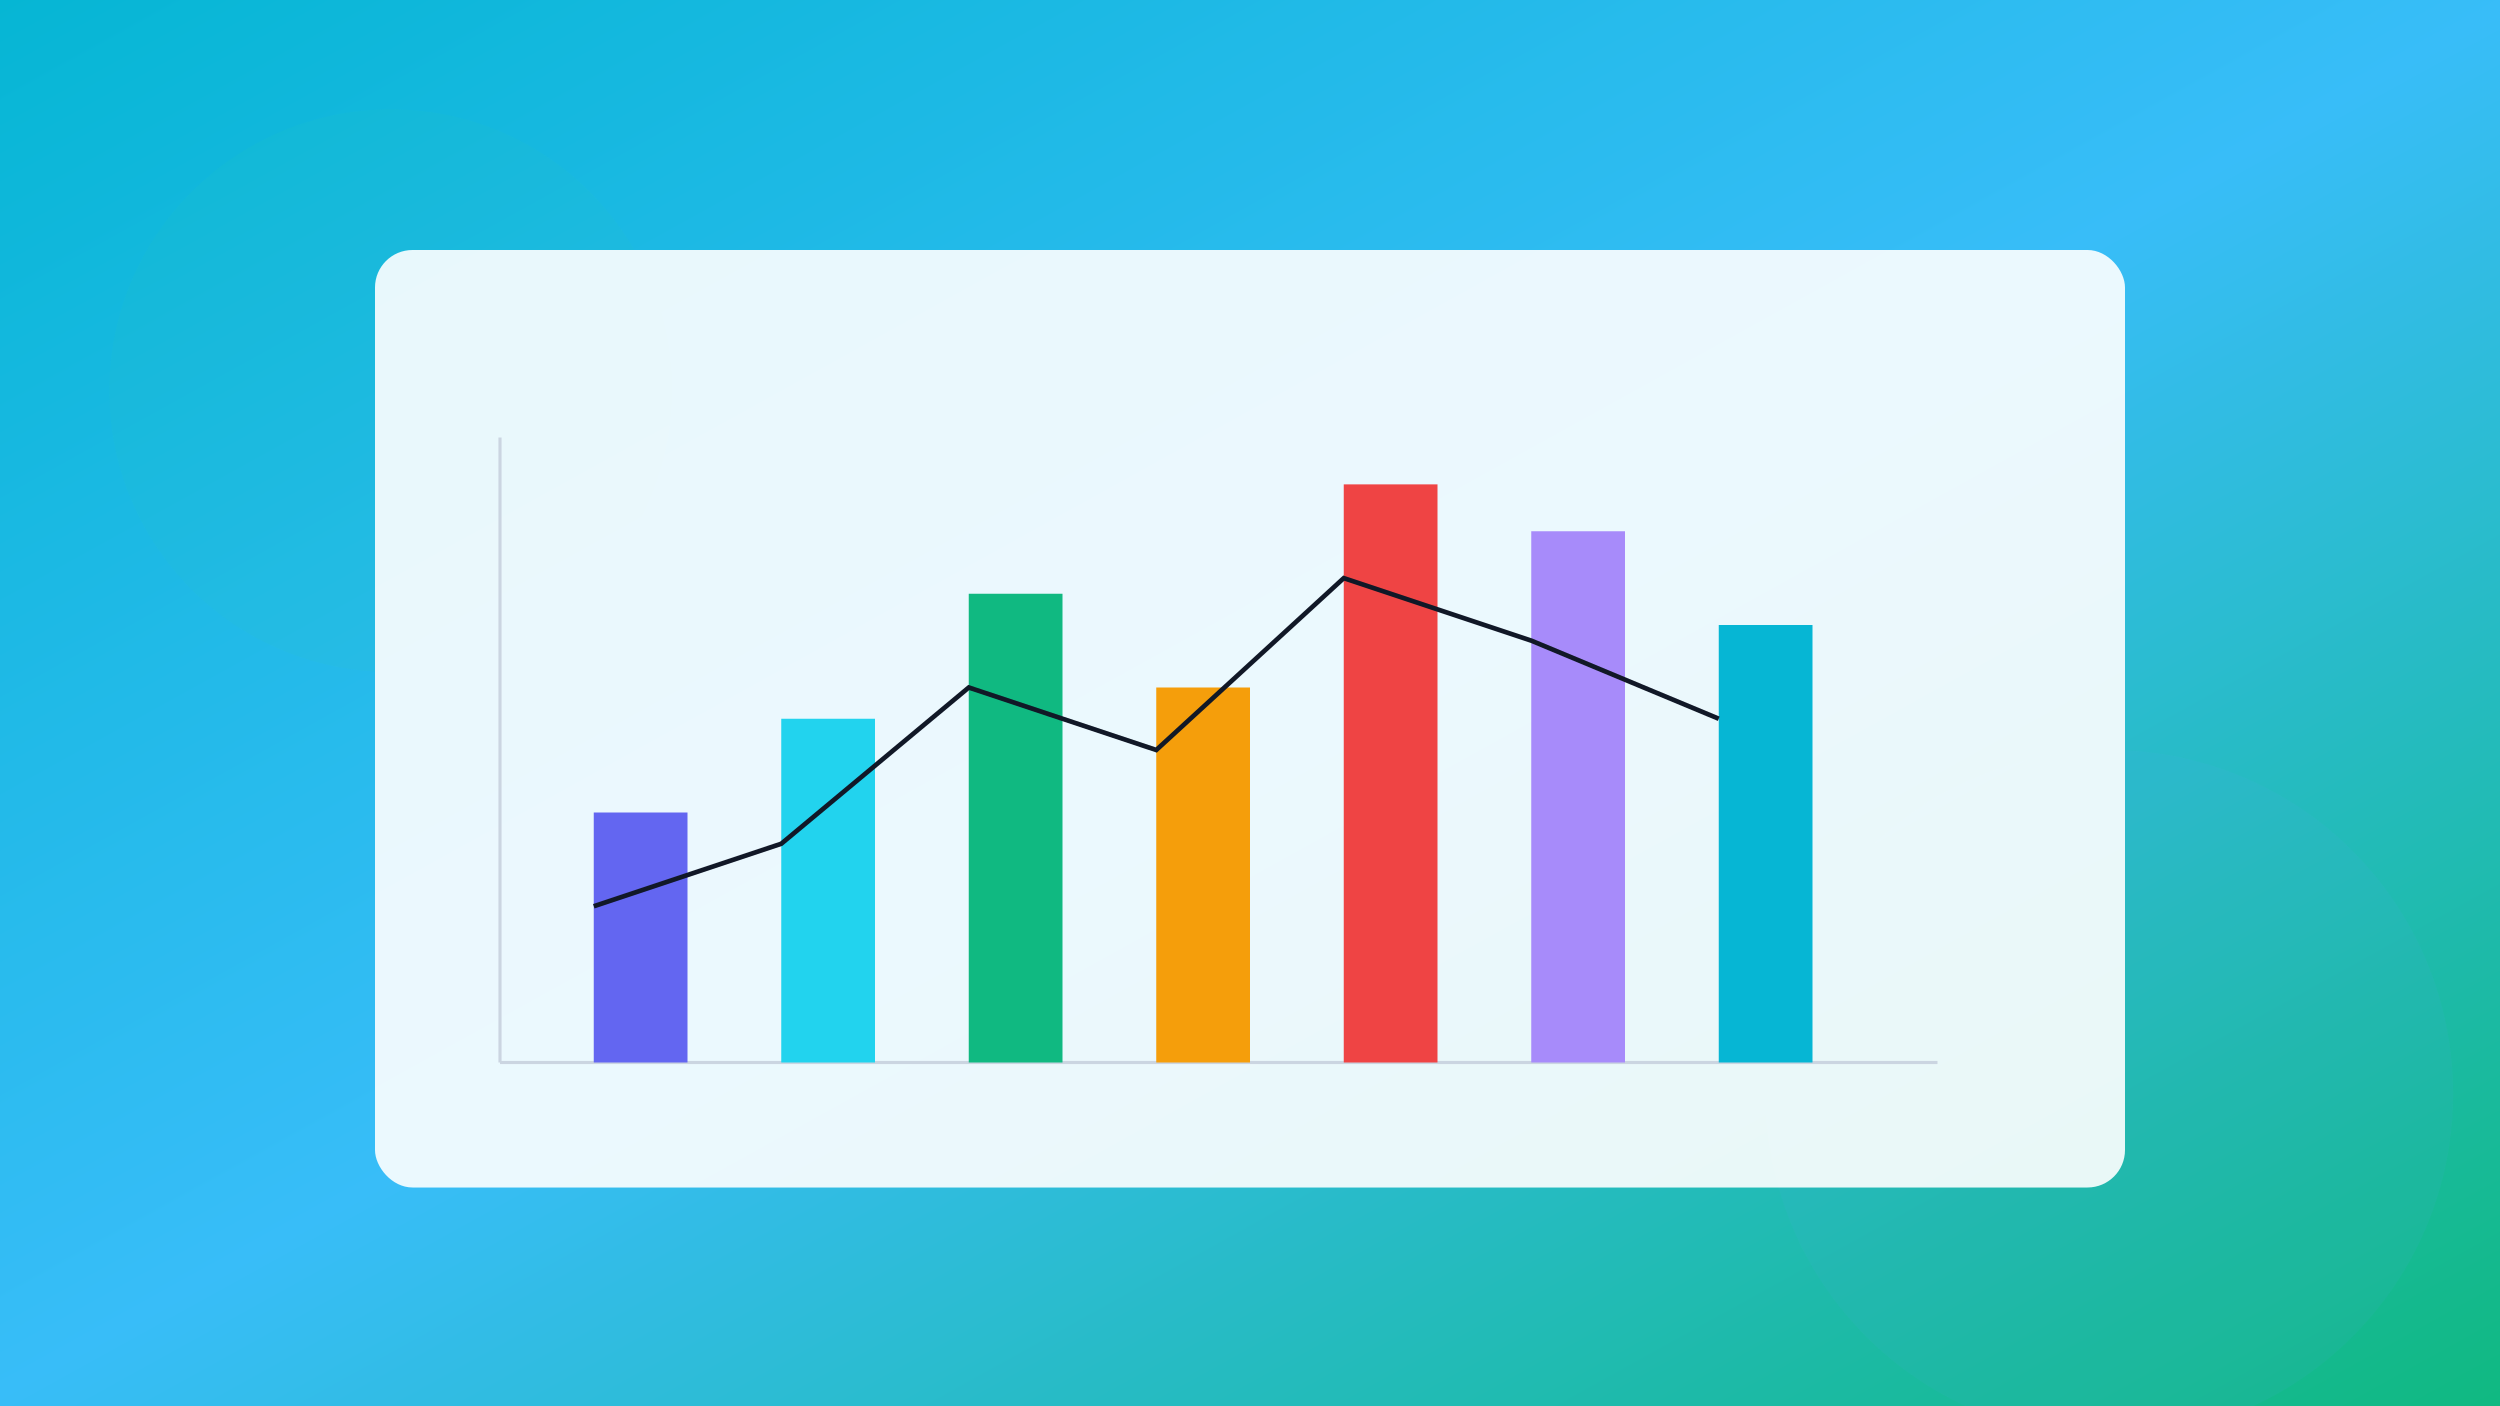 <svg xmlns="http://www.w3.org/2000/svg" width="1600" height="900" viewBox="0 0 1600 900">
  <defs>
    <linearGradient id="ga" x1="0" y1="0" x2="1" y2="1">
      <stop offset="0%" stop-color="#06b6d4"/>
      <stop offset="50%" stop-color="#38bdf8"/>
      <stop offset="100%" stop-color="#10b981"/>
    </linearGradient>
    <filter id="blurA" x="-20%" y="-20%" width="140%" height="140%">
      <feGaussianBlur stdDeviation="40"/>
    </filter>
  </defs>
  <rect width="1600" height="900" fill="url(#ga)"/>
  <circle cx="250" cy="250" r="180" fill="#34d399" opacity="0.25" filter="url(#blurA)"/>
  <circle cx="1350" cy="700" r="220" fill="#60a5fa" opacity="0.25" filter="url(#blurA)"/>
  <g transform="translate(240,160)">
    <rect width="1120" height="600" rx="24" fill="white" opacity="0.9"/>
    <!-- axes -->
    <g stroke="#cbd5e1" stroke-width="2">
      <line x1="80" y1="520" x2="1000" y2="520"/>
      <line x1="80" y1="120" x2="80" y2="520"/>
    </g>
    <!-- bars -->
    <g>
      <rect x="140" y="360" width="60" height="160" fill="#6366f1"/>
      <rect x="260" y="300" width="60" height="220" fill="#22d3ee"/>
      <rect x="380" y="220" width="60" height="300" fill="#10b981"/>
      <rect x="500" y="280" width="60" height="240" fill="#f59e0b"/>
      <rect x="620" y="150" width="60" height="370" fill="#ef4444"/>
      <rect x="740" y="180" width="60" height="340" fill="#a78bfa"/>
      <rect x="860" y="240" width="60" height="280" fill="#06b6d4"/>
    </g>
    <!-- line -->
    <polyline fill="none" stroke="#111827" stroke-width="3"
      points="140,420 260,380 380,280 500,320 620,210 740,250 860,300"/>
  </g>
</svg>
